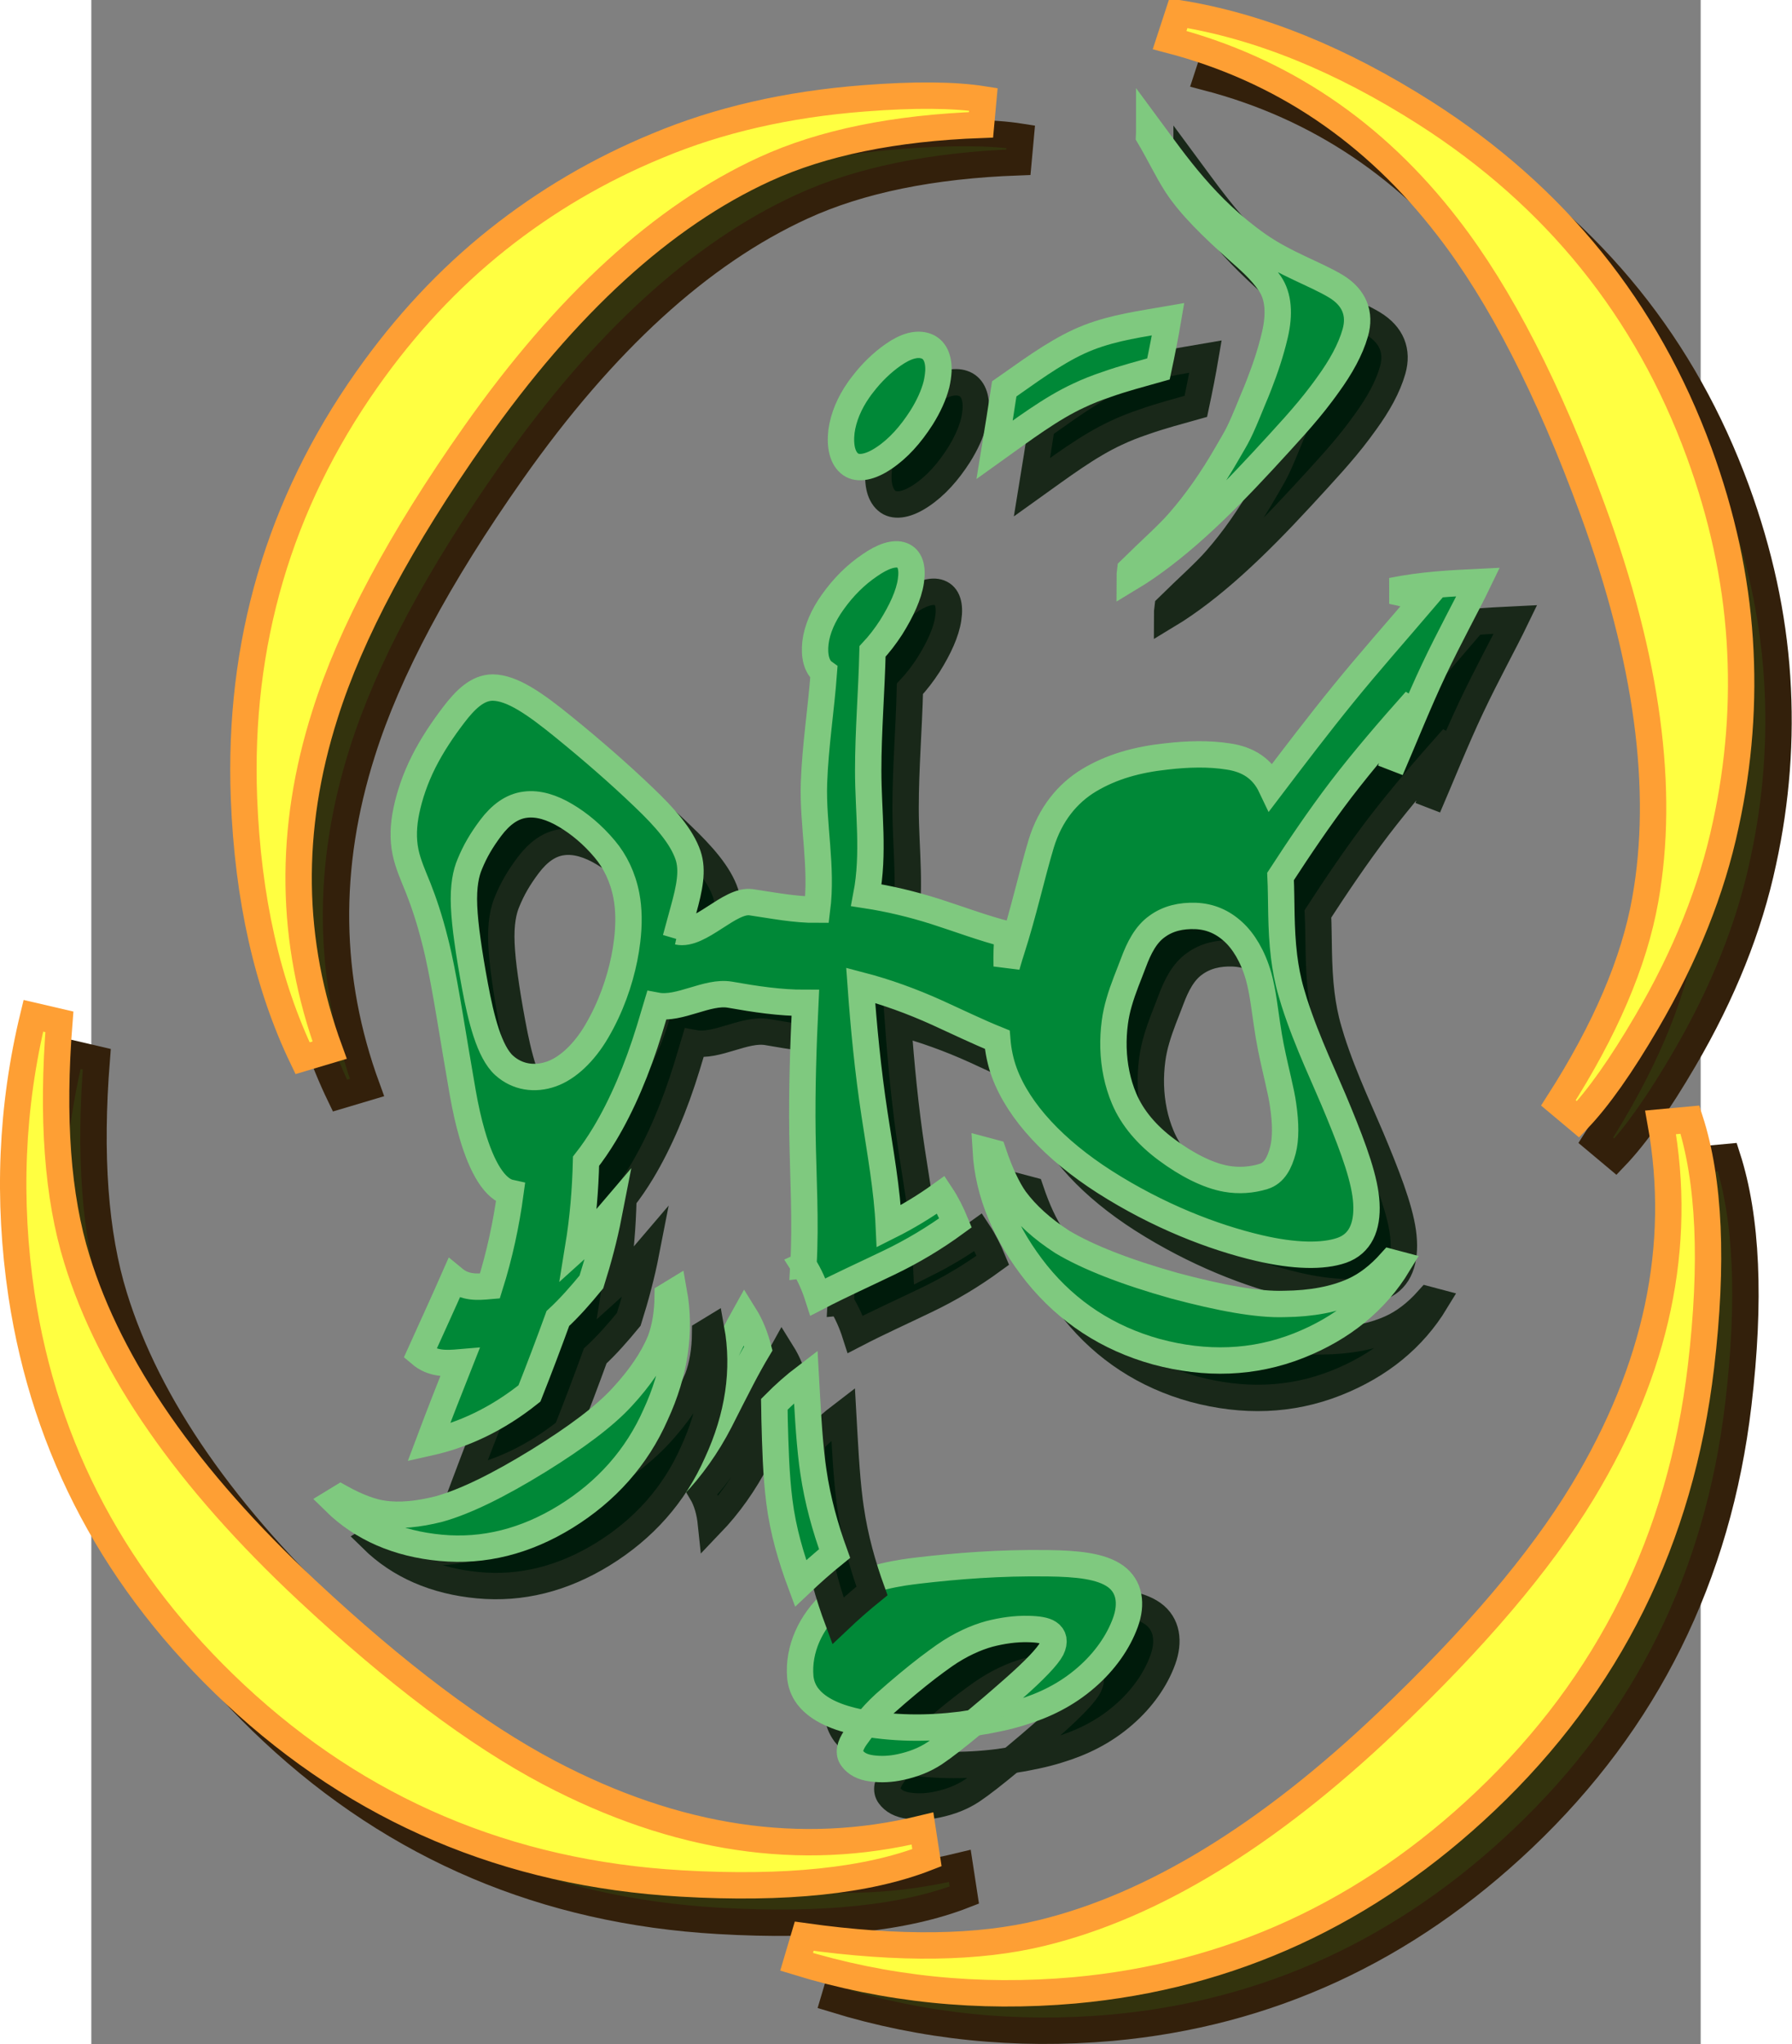 <?xml version="1.0" encoding="UTF-8" standalone="no"?>
<!-- Generator: Adobe Illustrator 10, SVG Export Plug-In . SVG Version: 3.0.0 Build 76)  -->
<svg
   xmlns:dc="http://purl.org/dc/elements/1.1/"
   xmlns:cc="http://creativecommons.org/ns#"
   xmlns:rdf="http://www.w3.org/1999/02/22-rdf-syntax-ns#"
   xmlns:svg="http://www.w3.org/2000/svg"
   xmlns="http://www.w3.org/2000/svg"
   xmlns:sodipodi="http://sodipodi.sourceforge.net/DTD/sodipodi-0.dtd"
   xmlns:inkscape="http://www.inkscape.org/namespaces/inkscape"
   width="543.459"
   height="619.623"
   viewBox="0 0 550.627 699.046"
   style="overflow:visible"
   xml:space="preserve"
   id="svg4175"
   sodipodi:version="0.32"
   inkscape:version="0.46"
   sodipodi:docname="SeeLegendForTitle1.svg"
   inkscape:output_extension="org.inkscape.output.svg.inkscape"
   version="1.0"><rect x="0" y="0" width="550.627" height="699.046" fill="#808080" stroke="none"/><defs
   id="defs4287"><inkscape:perspective
   sodipodi:type="inkscape:persp3d"
   inkscape:vp_x="0 : 349.52301 : 1"
   inkscape:vp_y="0 : 1000 : 0"
   inkscape:vp_z="550.62701 : 349.52301 : 1"
   inkscape:persp3d-origin="275.31351 : 233.01534 : 1"
   id="perspective4291" />
		
		
	</defs><sodipodi:namedview
   inkscape:window-height="670"
   inkscape:window-width="640"
   inkscape:pageshadow="2"
   inkscape:pageopacity="0.0"
   guidetolerance="10.0"
   gridtolerance="10.0"
   objecttolerance="10.0"
   borderopacity="1.0"
   bordercolor="#666666"
   pagecolor="#ffffff"
   id="base"
   showgrid="false"
   inkscape:zoom="0.66090069"
   inkscape:cx="275.31351"
   inkscape:cy="349.52301"
   inkscape:window-x="0"
   inkscape:window-y="64"
   inkscape:current-layer="svg4175" />
	<style
   type="text/css"
   id="style4177">
	
		@font-face{font-family:'Times-Roman';src:url(5CEBF93F.cef)}
	
	</style>
	
<g
   transform="matrix(1.128,0,0,1.128,-39.33,-0.547)"
   style="overflow:visible"
   id="g4196">
			<g
   id="g4198">
				<g
   id="g4200">
					<path
   id="path4202"
   d="M 393.652,87.388 C 397.093,90.462 400.934,93.666 403.735,97.867 C 406.336,101.721 406.656,107.09 405.216,113.282 C 403.976,118.607 402.255,123.674 400.414,128.394 C 399.853,129.91 399.214,131.382 398.613,132.811 C 393.994,144.178 393.977,143.538 390.73,149.221 C 386.209,157.102 381.288,164.117 376.166,169.962 C 372.685,173.989 367.643,178.363 361.321,184.598 C 361.201,185.464 361.161,186.33 361.161,187.109 C 374.685,178.969 388.05,166.151 401.653,151.43 C 408.297,144.199 414.498,137.617 419.34,131.122 C 420.021,130.212 420.7,129.303 421.341,128.394 C 425.142,123.155 428.103,117.915 429.583,112.719 C 431.224,106.96 429.343,102.024 423.701,98.603 C 417.26,94.749 408.416,91.892 400.094,86.089 C 384.249,74.961 374.926,61.278 367.083,50.67 C 367.083,51.536 367.083,52.358 367.043,53.138 C 370.084,58.247 372.564,63.53 375.366,67.86 C 379.568,74.312 386.29,80.763 393.652,87.388 z"
   style="fill:#001b0b;stroke:#192819;stroke-width:8" />
					<path
   id="path4204"
   d="M 382.314,76.049 C 385.754,79.124 389.595,82.328 392.397,86.528 C 394.998,90.382 395.318,95.751 393.876,101.943 C 392.637,107.268 390.916,112.335 389.075,117.055 C 388.514,118.57 387.874,120.043 387.274,121.472 C 382.655,132.839 382.638,132.199 379.392,137.882 C 374.871,145.763 369.948,152.778 364.827,158.623 C 361.347,162.65 356.305,167.024 349.982,173.259 C 349.862,174.125 349.822,174.991 349.822,175.771 C 363.346,167.63 376.711,154.813 390.315,140.091 C 396.958,132.86 403.159,126.278 408.001,119.783 C 408.682,118.874 409.362,117.965 410.002,117.055 C 413.804,111.815 416.764,106.576 418.245,101.38 C 419.885,95.621 418.005,90.685 412.362,87.264 C 405.921,83.41 397.077,80.552 388.755,74.75 C 372.909,63.622 363.587,49.939 355.745,39.331 C 355.745,40.197 355.745,41.019 355.704,41.799 C 358.745,46.908 361.226,52.191 364.026,56.521 C 368.229,62.973 374.952,69.424 382.314,76.049 z"
   style="fill:#008837;stroke:#7fc97f;stroke-width:8" />
				</g>
				<g
   id="g4206">
					<path
   id="path4208"
   d="M 276.535,152.599 C 278.855,154.201 282.577,153.422 286.618,150.694 C 290.979,147.793 294.701,143.592 297.981,138.483 C 300.142,135.062 301.703,131.642 302.543,128.394 C 302.863,127.008 303.064,125.623 303.144,124.324 C 303.303,120.297 301.903,117.569 299.262,116.703 C 296.661,115.837 293.381,116.616 289.419,119.388 C 286.138,121.683 282.938,124.714 280.136,128.394 C 279.696,128.957 279.256,129.52 278.856,130.126 C 276.135,134.023 274.294,138.397 273.735,142.64 C 273.214,147.143 274.055,150.866 276.535,152.599 z"
   style="fill:#001b0b;stroke:#192819;stroke-width:8" />
					<path
   id="path4210"
   d="M 265.196,141.26 C 267.517,142.862 271.238,142.083 275.279,139.355 C 279.64,136.454 283.362,132.254 286.643,127.145 C 288.803,123.724 290.364,120.304 291.205,117.056 C 291.525,115.67 291.725,114.285 291.805,112.986 C 291.965,108.959 290.565,106.231 287.923,105.365 C 285.323,104.499 282.041,105.278 278.08,108.05 C 274.799,110.345 271.599,113.376 268.798,117.056 C 268.358,117.619 267.917,118.181 267.518,118.788 C 264.796,122.685 262.956,127.058 262.396,131.302 C 261.875,135.804 262.715,139.528 265.196,141.26 z"
   style="fill:#008837;stroke:#7fc97f;stroke-width:8" />
				</g>
				<g
   id="g4212">
					<path
   id="path4214"
   d="M 354.08,128.394 C 359.321,126.532 364.684,125.146 369.885,123.674 C 370.965,118.607 371.965,113.542 372.806,108.606 C 364.844,109.991 356.601,111.074 348.758,114.104 C 340.795,117.179 333.073,122.679 324.99,128.394 C 324.389,128.827 323.75,129.303 323.11,129.736 C 322.189,135.841 321.189,142.076 320.189,148.182 C 328.911,141.947 337.274,135.625 345.716,131.728 C 348.438,130.429 351.239,129.346 354.08,128.394 z"
   style="fill:#001b0b;stroke:#192819;stroke-width:8" />
					<path
   id="path4216"
   d="M 342.741,117.055 C 347.982,115.193 353.345,113.807 358.547,112.335 C 359.627,107.269 360.627,102.203 361.467,97.267 C 353.504,98.653 345.262,99.735 337.419,102.766 C 329.457,105.841 321.734,111.34 313.652,117.056 C 313.051,117.489 312.411,117.965 311.771,118.398 C 310.851,124.503 309.85,130.738 308.849,136.844 C 317.573,130.609 325.935,124.287 334.377,120.39 C 337.099,119.09 339.9,118.007 342.741,117.055 z"
   style="fill:#008837;stroke:#7fc97f;stroke-width:8" />
				</g>
				<g
   id="g4218">
					<path
   id="path4220"
   d="M 237.947,423.317 C 236.416,426.479 234.961,429.732 233.389,432.98 C 229.808,440.572 225.179,447.32 219.961,452.89 C 221.523,455.497 222.439,458.749 222.824,462.446 C 228.193,456.853 232.998,450.114 236.826,442.68 C 239.045,438.317 241.198,434.008 243.395,429.821 C 245.044,426.664 246.745,423.569 248.515,420.626 C 247.541,416.9 246.195,413.539 244.376,410.626 C 242.109,414.664 240.022,418.917 237.947,423.317 z"
   style="fill:#001b0b;stroke:#192819;stroke-width:8" />
					<path
   id="path4222"
   d="M 226.608,411.979 C 225.076,415.141 223.622,418.395 222.05,421.643 C 218.469,429.235 213.84,435.983 208.622,441.553 C 210.184,444.159 211.1,447.411 211.484,451.108 C 216.854,445.514 221.659,438.777 225.486,431.343 C 227.705,426.979 229.858,422.67 232.054,418.483 C 233.703,415.327 235.404,412.231 237.174,409.288 C 236.2,405.563 234.854,402.202 233.035,399.289 C 230.771,403.326 228.684,407.578 226.608,411.979 z"
   style="fill:#008837;stroke:#7fc97f;stroke-width:8" />
				</g>
				<g
   id="g4224">
					<path
   id="path4226"
   d="M 356.832,489.666 C 352.489,486.57 345.266,485.836 336.362,485.726 C 321.783,485.514 308.669,486.581 297.089,487.929 C 295.554,488.118 294.019,488.309 292.568,488.532 C 284.191,489.86 277.123,492.075 271.102,497.43 C 264.377,503.427 260.54,511.861 261.248,520.193 C 261.449,522.321 262.177,524.268 263.439,525.977 L 264.338,527.051 C 267.617,530.583 273.38,533.021 281.197,534.321 C 282.83,532.317 284.69,530.268 286.812,528.339 C 291.696,523.988 296.136,520.32 299.95,517.388 C 301.753,516.034 303.424,514.792 304.954,513.719 C 309.803,510.336 314.603,508.246 318.504,507.172 C 322.489,506.13 326.533,505.563 330.401,505.663 C 333.327,505.718 335.476,506.057 336.648,506.851 C 338.126,507.806 338.53,509.502 337.446,511.714 C 336.303,513.924 332.391,518.087 325.947,523.745 C 321.402,527.759 317.335,531.218 313.849,534.139 C 316.39,533.74 318.921,533.265 321.443,532.72 C 323.697,532.241 325.933,531.674 328.125,530.987 C 335.245,528.835 341.971,525.602 348.009,520.336 C 353.509,515.573 357.664,509.744 359.864,503.674 C 361.881,498.121 361.202,492.792 356.832,489.666 z"
   style="fill:#001b0b;stroke:#192819;stroke-width:8" />
					<path
   id="path4228"
   d="M 345.494,478.327 C 341.151,475.232 333.927,474.497 325.023,474.387 C 310.443,474.176 297.33,475.242 285.75,476.59 C 284.215,476.78 282.68,476.97 281.229,477.194 C 272.852,478.521 265.784,480.736 259.763,486.091 C 253.038,492.089 249.201,500.522 249.909,508.854 C 250.11,510.982 250.838,512.93 252.1,514.639 L 252.999,515.713 C 256.279,519.244 262.041,521.681 269.858,522.981 C 271.492,520.977 273.352,518.928 275.473,517.001 C 280.357,512.648 284.797,508.981 288.611,506.05 C 290.415,504.696 292.085,503.453 293.615,502.381 C 298.464,498.998 303.264,496.907 307.166,495.833 C 311.151,494.792 315.194,494.224 319.062,494.324 C 321.988,494.378 324.136,494.719 325.31,495.512 C 326.787,496.467 327.191,498.164 326.107,500.376 C 324.964,502.585 321.052,506.749 314.609,512.407 C 310.062,516.421 305.997,519.879 302.51,522.801 C 305.051,522.4 307.583,521.927 310.105,521.382 C 312.359,520.903 314.594,520.336 316.786,519.649 C 323.906,517.495 330.632,514.263 336.67,508.998 C 342.17,504.234 346.325,498.406 348.526,492.334 C 350.542,486.782 349.863,481.453 345.494,478.327 z"
   style="fill:#008837;stroke:#7fc97f;stroke-width:8" />
				</g>
				<g
   id="g4230">
					<path
   id="path4232"
   d="M 282.518,534.527 C 282.07,534.463 281.632,534.392 281.198,534.32 C 280.017,535.767 278.952,537.193 278.01,538.53 C 276.192,541.147 275.797,543.305 276.963,544.834 C 278.148,546.451 280.023,547.543 282.996,547.923 C 285.793,548.296 288.715,548.144 291.581,547.519 C 295.418,546.706 298.971,545.348 302.048,543.292 C 304.769,541.483 308.656,538.436 313.694,534.269 C 313.744,534.227 313.799,534.18 313.849,534.138 C 303.615,535.749 293.209,536.109 282.518,534.527 z"
   style="fill:#001b0b;stroke:#192819;stroke-width:8" />
					<path
   id="path4234"
   d="M 271.18,523.189 C 270.732,523.124 270.294,523.052 269.859,522.98 C 268.678,524.429 267.614,525.855 266.671,527.192 C 264.853,529.809 264.458,531.967 265.625,533.496 C 266.81,535.113 268.685,536.205 271.658,536.585 C 274.454,536.956 277.378,536.805 280.243,536.18 C 284.081,535.368 287.632,534.009 290.711,531.953 C 293.432,530.144 297.318,527.098 302.357,522.93 C 302.407,522.889 302.462,522.841 302.512,522.8 C 292.277,524.41 281.87,524.771 271.18,523.189 z"
   style="fill:#008837;stroke:#7fc97f;stroke-width:8" />
				</g>
				<g
   id="g4236">
					<path
   id="path4238"
   d="M 271.648,482.774 C 268.847,475.046 266.502,466.783 265.211,457.893 C 265.107,457.093 264.976,456.263 264.871,455.463 C 263.824,446.997 263.426,438.093 262.917,429.124 C 259.502,431.724 256.359,434.512 253.363,437.544 C 253.385,438.986 253.441,440.4 253.437,441.813 C 253.663,450.446 253.878,458.929 254.893,466.952 C 256.023,475.922 258.488,484.192 261.329,491.834 C 264.67,488.672 268.078,485.66 271.648,482.774 z"
   style="fill:#001b0b;stroke:#192819;stroke-width:8" />
					<path
   id="path4240"
   d="M 260.311,471.436 C 257.509,463.709 255.163,455.444 253.874,446.555 C 253.769,445.755 253.639,444.926 253.534,444.126 C 252.487,435.66 252.089,426.755 251.581,417.787 C 248.166,420.386 245.023,423.174 242.027,426.205 C 242.049,427.648 242.105,429.063 242.101,430.476 C 242.327,439.108 242.542,447.591 243.557,455.614 C 244.687,464.585 247.151,472.854 249.993,480.495 C 253.332,477.333 256.74,474.321 260.311,471.436 z"
   style="fill:#008837;stroke:#7fc97f;stroke-width:8" />
				</g>
				<g
   id="g4242">
					<path
   id="path4244"
   d="M 440.64,190.961 C 444.101,191.64 447.445,192.494 450.186,193.726 C 442.103,203.202 433.765,212.602 425.96,222.204 C 418.319,231.604 411.049,241.155 404.081,250.329 C 401.457,244.799 397.044,242.035 391.074,241.155 C 385.198,240.225 378.835,240.376 372.169,241.155 C 363.529,242.085 355.772,244.196 348.827,248.369 C 342.369,252.265 337.074,258.574 334.31,267.622 C 331.36,277.475 329.037,288.333 325.251,300.096 C 325.064,300.674 324.88,301.227 324.717,301.78 C 324.413,302.765 324.132,303.741 323.856,304.716 C 323.775,301.515 323.864,298.316 324.164,295.115 C 316.778,293.255 309.439,290.465 302.215,288.153 C 295.154,285.916 288.141,284.257 281.289,283.201 C 283.704,270.534 281.846,257.991 281.846,245.449 C 281.846,233.477 282.873,221.373 283.158,209.302 C 285.144,207.179 287.045,204.722 288.779,202.049 C 291.979,196.94 294.18,192.133 294.781,188.019 C 295.422,183.862 294.54,181.091 292.139,180.182 C 289.779,179.273 286.257,180.442 282.296,183.213 C 278.135,186.027 274.373,189.708 271.052,194.384 C 268.211,198.368 266.331,202.611 265.85,206.638 C 265.38,210.625 266.186,214.018 268.4,215.621 C 267.583,226.789 265.779,238.04 265.4,249.219 C 264.982,261.886 267.979,274.605 266.329,287.599 C 259.524,287.649 252.904,286.292 246.308,285.337 C 239.851,284.407 230.746,295.692 224.104,294.234 C 223.895,294.935 223.675,295.633 223.454,296.332 C 224.309,293.226 225.088,290.372 225.781,287.791 C 227.686,280.929 228.731,275.701 227.221,271.177 C 225.317,265.471 220.253,259.69 213.75,253.507 C 206.364,246.419 198.096,239.231 189.525,232.269 C 180.931,225.281 173.94,220.33 167.994,220.254 C 163.326,220.229 159.586,223.999 156.148,228.498 C 152.897,232.746 149.622,237.572 146.997,242.774 C 144.372,248.002 142.724,253.029 141.771,257.553 C 140.865,261.901 140.656,266.049 141.516,270.196 C 142.283,273.79 143.792,277.158 145.325,280.954 C 146.997,285.177 148.786,290.404 150.435,296.99 C 150.784,298.322 151.109,299.704 151.434,301.162 C 153.827,311.894 155.917,326.321 158.867,343.111 C 159.68,347.736 160.632,351.959 161.724,355.704 C 164.697,365.909 168.668,372.443 173.337,373.449 C 172.06,382.875 170.039,392.325 167.089,401.675 C 163.349,402.002 159.61,402.329 156.149,399.463 C 152.805,407.054 149.321,414.619 145.906,422.185 C 149.739,425.453 153.873,425.176 158.007,424.825 C 154.778,432.968 151.596,441.086 148.554,449.179 C 158.959,446.867 169.179,442.167 179.096,434.25 C 182.092,426.684 184.972,419.068 187.713,411.528 C 191.197,408.31 194.588,404.465 197.886,400.443 C 200.023,393.682 201.811,386.97 203.135,380.184 C 200.139,383.704 197.073,387.046 193.914,389.886 C 195.331,381.215 196.051,372.518 196.26,363.847 C 198.188,361.383 200.069,358.644 201.858,355.678 C 207.177,346.856 211.822,335.922 215.538,323.807 C 216.287,321.377 217,319.009 217.683,316.702 C 224.626,318.014 233.026,312.19 239.897,313.36 C 247.422,314.692 255.087,315.874 262.775,315.848 C 262.148,328.969 261.707,342.114 261.893,355.334 C 262.102,368.73 262.961,382.253 262.195,395.349 C 262.223,395.346 262.251,395.341 262.278,395.339 C 262.256,395.35 262.233,395.36 262.211,395.371 C 264.037,398.226 265.483,401.503 266.605,405 C 273.493,401.424 280.755,398.158 287.958,394.686 C 295.184,391.243 302.021,387.133 308.331,382.528 C 307.064,379.466 305.626,376.6 303.913,374.016 C 298.987,377.563 293.675,380.774 288.098,383.565 C 287.595,372.449 285.473,360.904 283.749,349.504 C 281.752,336.383 280.498,323.363 279.568,310.52 C 287.186,312.506 295.038,315.321 302.911,318.889 C 308.922,321.614 314.959,324.567 320.993,327 C 321.267,330.404 321.945,333.736 323.138,336.991 C 327.551,348.905 338.49,360.467 353.518,370.094 C 369.752,380.449 386.406,386.908 400.412,390.176 C 411.049,392.664 419.806,392.841 425.496,390.854 C 431.048,388.895 433.347,383.817 432.952,376.628 C 432.603,369.666 429.235,360.366 424.613,349.131 C 420.665,339.379 415.021,328.018 411.073,315.652 C 410.771,314.646 410.469,313.64 410.167,312.635 C 409.099,308.99 408.425,305.346 407.983,301.777 C 406.915,293.131 407.263,284.836 406.915,277.522 C 412.513,268.926 418.505,260.003 425.217,251.181 C 432.162,242.133 439.804,233.235 447.886,224.186 C 445.239,231.324 442.66,238.236 440.291,245.199 C 444.402,235.698 448.699,224.865 453.391,214.937 C 458.199,204.758 463.378,195.433 466.839,188.27 C 458.594,188.674 450.186,189.051 440.64,190.961 z M 208.735,296.991 C 208.526,298.75 208.247,300.535 207.876,302.37 C 206.436,309.458 203.788,317.174 199.491,324.489 C 195.682,330.973 190.735,335.624 185.811,337.382 C 180.701,339.193 175.429,338.413 171.434,334.82 C 166.905,330.748 164.396,320.543 162.585,310.791 C 161.632,305.664 160.866,301.089 160.309,296.992 C 159.751,293.096 159.403,289.628 159.264,286.586 C 158.986,280.378 159.868,276.406 161.006,273.768 C 162.586,269.922 164.467,266.655 167.37,262.784 C 170.273,258.938 173.687,256.274 177.822,255.771 C 181.701,255.243 185.974,256.575 190.155,259.089 C 194.127,261.452 198.261,264.819 201.954,269.243 C 205.043,272.912 207.412,277.663 208.504,283.368 C 209.27,287.415 209.339,292.014 208.735,296.991 z M 407.712,346.929 C 408.525,352.484 408.525,357.133 407.643,360.502 C 406.644,364.272 405.065,367.464 401.766,368.469 C 398.166,369.574 394.241,369.852 390.432,369.173 C 384.834,368.193 378.331,364.824 372.292,360.325 C 366.485,356.027 361.934,350.774 359.448,344.817 C 357.473,340.142 356.405,334.939 356.243,329.509 C 356.173,326.947 356.312,324.331 356.66,321.718 C 356.939,319.632 357.381,317.596 357.961,315.636 C 359.169,311.413 360.888,307.467 362.305,303.671 C 364,299.097 366.09,295.075 369.459,292.688 C 372.779,290.25 376.728,289.345 381.141,289.496 C 385.508,289.672 389.294,291.256 392.639,294.347 C 395.635,297.087 398.515,301.661 400.256,307.794 C 400.93,310.207 401.418,312.846 401.835,315.637 C 402.485,319.909 403.044,324.584 404.019,329.51 C 404.042,329.561 404.042,329.637 404.066,329.687 C 405.482,336.674 407.154,342.706 407.712,346.929 z"
   style="fill:#001b0b;stroke:#192819;stroke-width:8" />
					<path
   id="path4246"
   d="M 429.301,179.623 C 432.762,180.302 436.107,181.156 438.848,182.388 C 430.765,191.864 422.427,201.264 414.622,210.866 C 406.98,220.266 399.711,229.818 392.743,238.991 C 390.119,233.461 385.706,230.697 379.736,229.817 C 373.86,228.887 367.496,229.038 360.83,229.817 C 352.189,230.747 344.433,232.858 337.488,237.03 C 331.031,240.926 325.735,247.235 322.971,256.283 C 320.022,266.136 317.699,276.994 313.912,288.757 C 313.726,289.335 313.54,289.887 313.378,290.441 C 313.075,291.426 312.793,292.403 312.518,293.377 C 312.437,290.176 312.525,286.977 312.826,283.775 C 305.439,281.915 298.099,279.125 290.877,276.813 C 283.815,274.576 276.802,272.917 269.95,271.861 C 272.365,259.193 270.507,246.651 270.507,234.109 C 270.507,222.137 271.535,210.033 271.82,197.961 C 273.805,195.839 275.707,193.381 277.44,190.708 C 280.64,185.599 282.841,180.792 283.441,176.679 C 284.083,172.522 283.202,169.751 280.801,168.842 C 278.44,167.933 274.919,169.102 270.957,171.873 C 266.796,174.687 263.035,178.368 259.713,183.044 C 256.872,187.027 254.991,191.271 254.511,195.298 C 254.041,199.285 254.847,202.678 257.061,204.281 C 256.244,215.449 254.44,226.7 254.062,237.879 C 253.644,250.547 256.64,263.265 254.991,276.259 C 248.186,276.309 241.567,274.952 234.97,273.997 C 228.513,273.067 219.408,284.352 212.766,282.895 C 212.558,283.596 212.337,284.294 212.116,284.993 C 212.972,281.887 213.75,279.033 214.444,276.452 C 216.348,269.59 217.394,264.362 215.884,259.838 C 213.979,254.132 208.916,248.352 202.413,242.169 C 195.027,235.081 186.759,227.893 178.188,220.93 C 169.595,213.943 162.604,208.991 156.658,208.916 C 151.989,208.891 148.25,212.661 144.812,217.16 C 141.561,221.408 138.286,226.234 135.661,231.436 C 133.036,236.664 131.387,241.691 130.435,246.215 C 129.529,250.564 129.32,254.711 130.18,258.858 C 130.946,262.452 132.456,265.82 133.989,269.615 C 135.661,273.838 137.449,279.066 139.099,285.651 C 139.447,286.983 139.772,288.365 140.098,289.823 C 142.491,300.556 144.58,314.983 147.53,331.772 C 148.343,336.397 149.296,340.62 150.387,344.365 C 153.36,354.569 157.332,361.104 162,362.11 C 160.723,371.536 158.702,380.986 155.752,390.337 C 152.013,390.663 148.273,390.989 144.813,388.125 C 141.468,395.716 137.984,403.28 134.57,410.846 C 138.403,414.114 142.537,413.838 146.671,413.486 C 143.442,421.63 140.26,429.748 137.218,437.841 C 147.623,435.529 157.843,430.827 167.76,422.911 C 170.756,415.346 173.636,407.729 176.377,400.188 C 179.861,396.971 183.252,393.126 186.55,389.104 C 188.687,382.343 190.475,375.632 191.8,368.846 C 188.804,372.365 185.738,375.707 182.579,378.547 C 183.996,369.876 184.716,361.18 184.925,352.508 C 186.853,350.045 188.734,347.305 190.522,344.34 C 195.841,335.517 200.486,324.584 204.203,312.469 C 204.952,310.038 205.664,307.67 206.348,305.363 C 213.29,306.675 221.691,300.851 228.562,302.022 C 236.087,303.354 243.752,304.535 251.44,304.51 C 250.813,317.631 250.372,330.776 250.557,343.997 C 250.766,357.393 251.625,370.916 250.859,384.012 C 250.887,384.009 250.915,384.004 250.942,384.001 C 250.92,384.013 250.897,384.022 250.874,384.033 C 252.7,386.887 254.146,390.166 255.268,393.663 C 262.157,390.086 269.419,386.821 276.621,383.349 C 283.847,379.905 290.685,375.796 296.994,371.191 C 295.728,368.128 294.289,365.263 292.575,362.677 C 287.65,366.226 282.338,369.437 276.762,372.227 C 276.258,361.111 274.136,349.566 272.413,338.165 C 270.416,325.046 269.161,312.026 268.232,299.182 C 275.85,301.167 283.701,303.983 291.574,307.552 C 297.586,310.277 303.623,313.23 309.656,315.662 C 309.93,319.067 310.608,322.399 311.801,325.653 C 316.214,337.567 327.154,349.13 342.181,358.756 C 358.416,369.111 375.07,375.57 389.075,378.838 C 399.713,381.327 408.469,381.503 414.16,379.517 C 419.711,377.557 422.01,372.48 421.615,365.291 C 421.266,358.329 417.899,349.028 413.277,337.794 C 409.329,328.042 403.684,316.681 399.736,304.315 C 399.433,303.31 399.132,302.304 398.83,301.299 C 397.762,297.654 397.088,294.01 396.646,290.441 C 395.579,281.795 395.926,273.501 395.579,266.187 C 401.176,257.591 407.168,248.668 413.881,239.846 C 420.825,230.798 428.467,221.9 436.55,212.852 C 433.903,219.99 431.324,226.902 428.954,233.864 C 433.065,224.363 437.362,213.53 442.054,203.602 C 446.863,193.422 452.042,184.098 455.502,176.934 C 447.255,177.336 438.848,177.713 429.301,179.623 z M 197.396,285.652 C 197.187,287.411 196.908,289.196 196.537,291.03 C 195.097,298.118 192.45,305.834 188.153,313.149 C 184.344,319.633 179.397,324.284 174.472,326.043 C 169.363,327.854 164.09,327.074 160.095,323.48 C 155.566,319.409 153.058,309.204 151.246,299.452 C 150.294,294.325 149.527,289.75 148.97,285.653 C 148.412,281.757 148.064,278.288 147.925,275.247 C 147.646,269.039 148.529,265.067 149.667,262.428 C 151.246,258.583 153.127,255.315 156.031,251.444 C 158.934,247.599 162.349,244.934 166.483,244.432 C 170.362,243.904 174.635,245.236 178.816,247.749 C 182.788,250.112 186.922,253.48 190.615,257.904 C 193.704,261.573 196.073,266.324 197.165,272.029 C 197.931,276.076 198,280.676 197.396,285.652 z M 396.373,335.59 C 397.185,341.145 397.185,345.795 396.304,349.162 C 395.305,352.933 393.726,356.125 390.427,357.131 C 386.827,358.236 382.903,358.513 379.093,357.834 C 373.496,356.854 366.992,353.486 360.953,348.986 C 355.147,344.689 350.595,339.435 348.109,333.478 C 346.135,328.803 345.066,323.601 344.904,318.171 C 344.835,315.607 344.973,312.993 345.322,310.379 C 345.601,308.293 346.042,306.257 346.623,304.296 C 347.831,300.073 349.549,296.127 350.967,292.331 C 352.661,287.757 354.752,283.736 358.119,281.348 C 361.44,278.91 365.39,278.005 369.803,278.156 C 374.169,278.332 377.955,279.915 381.299,283.007 C 384.296,285.747 387.176,290.321 388.918,296.453 C 389.592,298.867 390.079,301.506 390.497,304.296 C 391.147,308.568 391.705,313.244 392.681,318.17 C 392.703,318.221 392.703,318.295 392.727,318.346 C 394.144,325.336 395.815,331.367 396.373,335.59 z"
   style="fill:#008837;stroke:#7fc97f;stroke-width:8" />
				</g>
				<g
   id="g4248">
					<path
   id="path4250"
   d="M 428.957,403.172 C 423.312,405.711 416.299,407.043 408.077,407.118 C 399.947,407.394 388.659,405.308 374.701,401.589 C 359.836,397.417 348.477,392.943 340.721,388.318 C 334.636,384.397 329.827,380.049 326.39,375.399 C 324.137,372.233 321.861,367.407 319.771,361.223 L 317.495,360.619 C 318.262,373.715 323.603,386.257 333.011,397.994 C 342.37,409.556 354.541,417.524 369.243,421.597 C 384.294,425.643 398.718,425.141 412.328,419.786 C 425.776,414.483 435.879,406.163 442.615,395.079 L 440.339,394.475 C 436.738,398.497 432.952,401.388 428.957,403.172 z"
   style="fill:#001b0b;stroke:#192819;stroke-width:8" />
					<path
   id="path4252"
   d="M 417.618,391.834 C 411.973,394.372 404.96,395.705 396.738,395.78 C 388.609,396.056 377.32,393.97 363.361,390.251 C 348.497,386.078 337.139,381.604 329.382,376.98 C 323.297,373.059 318.489,368.71 315.052,364.061 C 312.798,360.893 310.523,356.068 308.432,349.885 L 306.157,349.281 C 306.924,362.376 312.265,374.918 321.672,386.656 C 331.032,398.218 343.203,406.185 357.905,410.258 C 372.955,414.305 387.379,413.801 400.989,408.447 C 414.437,403.144 424.541,394.825 431.276,383.74 L 429,383.137 C 425.398,387.159 421.613,390.049 417.618,391.834 z"
   style="fill:#008837;stroke:#7fc97f;stroke-width:8" />
				</g>
				<g
   id="g4254">
					<path
   id="path4256"
   d="M 222.903,403.486 L 221.045,404.617 C 220.998,409.769 220.232,414.394 218.769,418.29 C 216.47,423.844 212.591,429.525 207.226,435.33 C 202,441.062 193.337,447.547 181.886,454.634 C 169.646,462.175 159.542,467.101 151.669,469.288 C 145.305,470.896 139.615,471.449 134.644,470.695 C 131.16,470.192 126.793,468.584 121.847,465.843 L 119.989,466.975 C 128.258,475.119 139.151,479.843 152.204,481.05 C 165.257,482.281 177.939,479.089 190.086,471.6 C 202.419,463.984 211.663,453.628 217.377,440.659 C 223.252,427.941 225.063,415.399 222.903,403.486 z"
   style="fill:#001b0b;stroke:#192819;stroke-width:8" />
					<path
   id="path4258"
   d="M 211.564,392.146 L 209.706,393.278 C 209.66,398.43 208.893,403.055 207.43,406.951 C 205.131,412.506 201.252,418.186 195.887,423.992 C 190.661,429.722 181.997,436.208 170.547,443.296 C 158.307,450.836 148.203,455.763 140.33,457.949 C 133.966,459.557 128.275,460.111 123.305,459.357 C 119.821,458.854 115.454,457.246 110.507,454.505 L 108.649,455.636 C 116.918,463.78 127.811,468.505 140.864,469.712 C 153.917,470.942 166.598,467.751 178.746,460.261 C 191.079,452.646 200.323,442.29 206.037,429.321 C 211.913,416.604 213.725,404.061 211.564,392.146 z"
   style="fill:#008837;stroke:#7fc97f;stroke-width:8" />
				</g>
			</g>
			<g
   id="g4260">
				<g
   id="g4262">
					<path
   id="path4264"
   d="M 89.841,525.505 C 53.753,491.793 32.146,451.418 25.024,404.367 C 20.728,375.503 21.928,347.295 28.62,319.756 L 36.514,321.596 C 34.192,350.694 35.964,374.678 41.826,393.554 C 51.985,426.548 75.264,460.036 111.663,494.038 C 138.627,519.226 163.096,537.624 185.079,549.221 C 223.618,569.492 261.362,575.139 298.307,566.149 L 299.662,574.989 C 281.627,582.027 256.762,584.635 225.078,582.8 C 172.562,579.768 127.484,560.669 89.841,525.505 z"
   style="fill:#33330d;stroke:#33200b;stroke-width:8" />
					<path
   id="path4266"
   d="M 78.502,514.166 C 42.414,480.455 20.807,440.08 13.684,393.027 C 9.388,364.164 10.588,335.955 17.28,308.417 L 25.174,310.256 C 22.851,339.355 24.623,363.339 30.486,382.214 C 40.645,415.208 63.924,448.696 100.323,482.699 C 127.287,507.887 151.756,526.284 173.739,537.881 C 212.278,558.152 250.022,563.8 286.968,554.81 L 288.322,563.65 C 270.287,570.688 245.423,573.295 213.738,571.46 C 161.224,568.429 116.146,549.33 78.502,514.166 z"
   style="fill:#ffff41;stroke:#fe9f34;stroke-width:8" />
				</g>
				<g
   id="g4268">
					<path
   id="path4270"
   d="M 533.897,149.051 C 540.859,168.07 544.957,186.977 546.191,205.772 C 547.428,224.573 546.015,243.251 541.955,261.814 C 537.754,281.587 529.781,301.507 518.027,321.589 C 510.286,334.842 503.324,344.697 497.152,351.155 L 491.203,346.169 C 505.391,324.043 514.165,303.531 517.531,284.647 C 523.522,251.192 518.227,211.814 501.642,166.501 C 488.236,129.875 473.577,101.298 457.673,80.776 C 435.331,51.762 407.191,32.822 373.271,23.963 L 375.935,15.823 C 400.209,19.679 425.184,29.785 450.86,46.147 C 490.334,71.36 518.016,105.658 533.897,149.051 z"
   style="fill:#33330d;stroke:#33200b;stroke-width:8" />
					<path
   id="path4272"
   d="M 522.56,137.712 C 529.521,156.732 533.62,175.638 534.854,194.433 C 536.09,213.234 534.677,231.912 530.618,250.475 C 526.417,270.248 518.443,290.168 506.688,310.25 C 498.949,323.504 491.986,333.359 485.815,339.816 L 479.865,334.83 C 494.053,312.704 502.828,292.193 506.193,273.308 C 512.184,239.854 506.889,200.476 490.304,155.162 C 476.898,118.536 462.24,89.96 446.336,69.438 C 423.993,40.424 395.854,21.484 361.933,12.624 L 364.598,4.485 C 388.872,8.34 413.846,18.447 439.523,34.808 C 478.994,60.022 506.677,94.32 522.56,137.712 z"
   style="fill:#ffff41;stroke:#fe9f34;stroke-width:8" />
				</g>
				<g
   id="g4274">
					<path
   id="path4276"
   d="M 469.166,557.739 C 433.358,591.748 391.765,610.905 344.371,615.203 C 315.302,617.766 287.216,614.884 260.126,606.558 L 262.434,598.787 C 291.342,602.845 315.39,602.509 334.581,597.785 C 368.123,589.615 402.943,568.379 439.06,534.076 C 465.814,508.667 485.64,485.341 498.53,464.09 C 521.068,426.831 528.961,389.491 522.194,352.075 L 531.098,351.251 C 537.046,369.675 538.162,394.65 534.438,426.169 C 528.274,478.408 506.518,522.265 469.166,557.739 z"
   style="fill:#33330d;stroke:#33200b;stroke-width:8" />
					<path
   id="path4278"
   d="M 457.827,546.401 C 422.019,580.41 380.427,599.566 333.033,603.864 C 303.964,606.427 275.877,603.545 248.787,595.219 L 251.095,587.449 C 280.002,591.506 304.05,591.17 323.242,586.446 C 356.784,578.276 391.604,557.041 427.72,522.738 C 454.475,497.327 474.301,474.002 487.191,452.751 C 509.729,415.492 517.622,378.153 510.855,340.737 L 519.76,339.912 C 525.708,358.336 526.823,383.311 523.099,414.83 C 516.936,467.069 495.179,510.926 457.827,546.401 z"
   style="fill:#ffff41;stroke:#fe9f34;stroke-width:8" />
				</g>
				<g
   id="g4280">
					<path
   id="path4282"
   d="M 129.752,126.905 C 141.415,110.347 154.617,96.206 169.358,84.482 C 184.104,72.753 200.258,63.271 217.826,56.031 C 236.469,48.216 257.382,43.418 280.582,41.634 C 295.885,40.443 307.95,40.549 316.773,41.94 L 316.066,49.671 C 289.798,50.62 267.943,55.096 250.506,63.091 C 219.6,77.23 190.258,104.019 162.471,143.468 C 140.012,175.354 124.881,203.683 117.078,228.446 C 105.966,263.338 106.436,297.255 118.483,330.179 L 110.275,332.626 C 99.612,310.481 93.687,284.199 92.502,253.776 C 90.731,206.973 103.143,164.682 129.752,126.905 z"
   style="fill:#33330d;stroke:#33200b;stroke-width:8" />
					<path
   id="path4284"
   d="M 118.414,115.566 C 130.077,99.008 143.279,84.868 158.02,73.144 C 172.765,61.415 188.92,51.933 206.487,44.693 C 225.13,36.878 246.043,32.08 269.244,30.297 C 284.546,29.106 296.611,29.212 305.435,30.603 L 304.727,38.333 C 278.46,39.282 256.604,43.759 239.168,51.753 C 208.262,65.892 178.919,92.681 151.133,132.13 C 128.673,164.016 113.543,192.345 105.74,217.108 C 94.629,252 95.098,285.917 107.146,318.84 L 98.938,321.288 C 88.275,299.143 82.35,272.862 81.165,242.438 C 79.393,195.635 91.804,153.343 118.414,115.566 z"
   style="fill:#ffff41;stroke:#fe9f34;stroke-width:8" />
				</g>
			</g>
		</g></svg>
